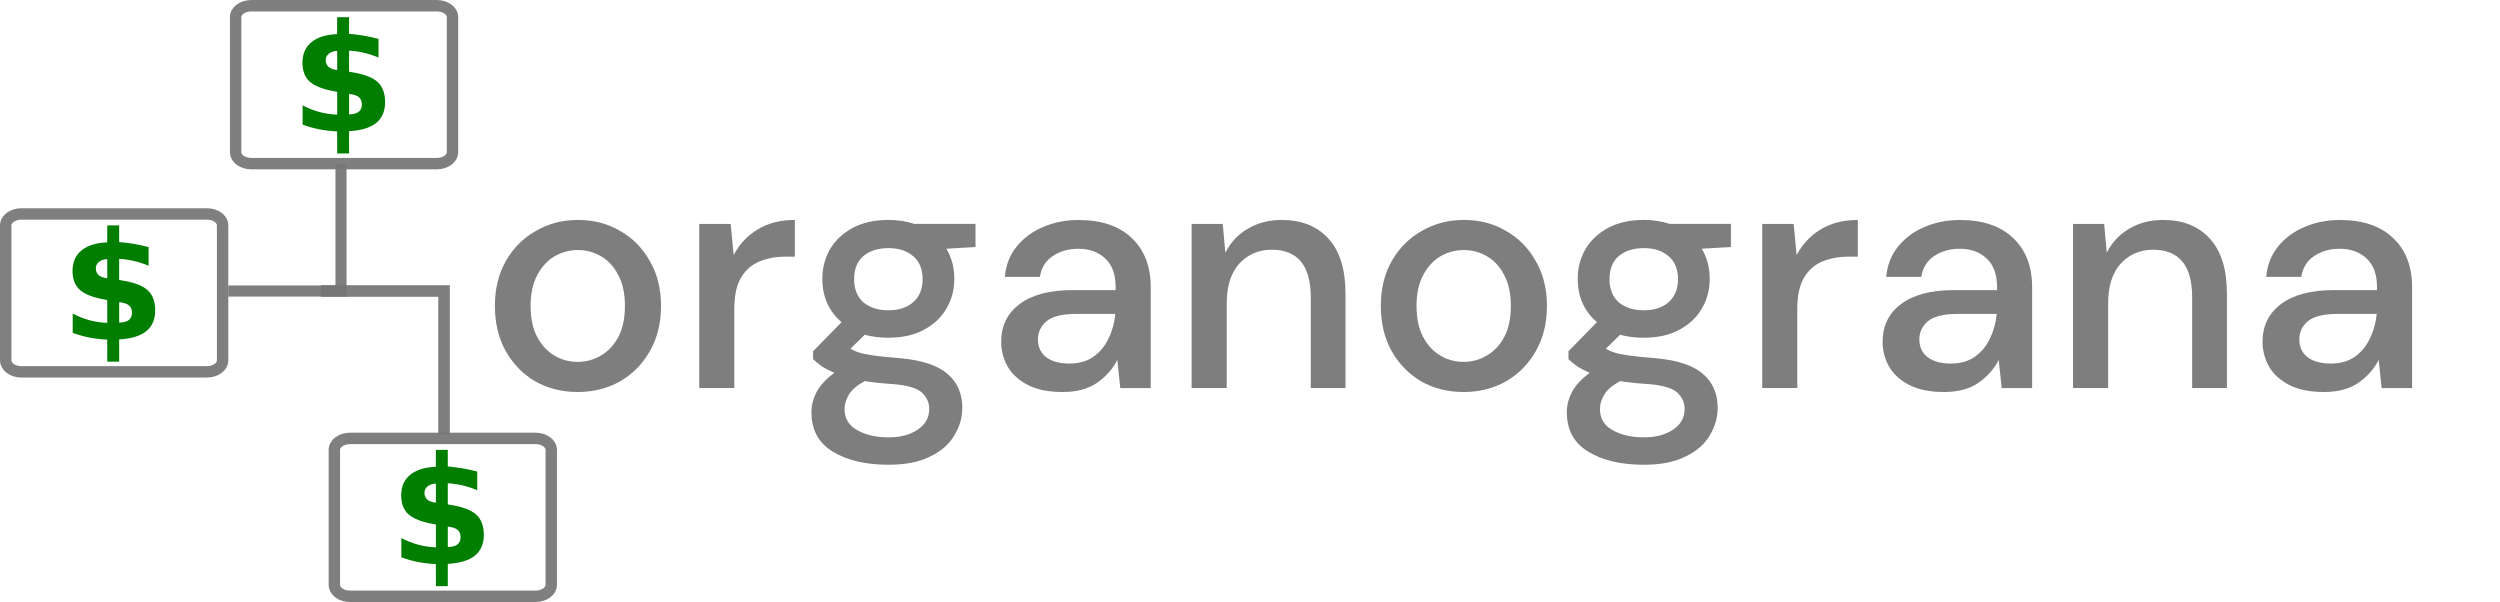 <?xml version="1.0" encoding="UTF-8" standalone="no"?>
<svg
   xmlns:dc="http://purl.org/dc/elements/1.1/"
   xmlns:cc="http://creativecommons.org/ns#"
   xmlns:rdf="http://www.w3.org/1999/02/22-rdf-syntax-ns#"
   xmlns:svg="http://www.w3.org/2000/svg"
   xmlns="http://www.w3.org/2000/svg"
   xmlns:sodipodi="http://sodipodi.sourceforge.net/DTD/sodipodi-0.dtd"
   xmlns:inkscape="http://www.inkscape.org/namespaces/inkscape"
   sodipodi:docname="organograna.svg"
   inkscape:version="1.0 (4035a4fb49, 2020-05-01)"
   id="svg1135"
   version="1.1"
   viewBox="0 0 127.953 30.812"
   height="116.454"
   width="483.603">
  <defs
     id="defs1129" />
  <sodipodi:namedview
     units="px"
     inkscape:window-maximized="1"
     inkscape:window-y="-8"
     inkscape:window-x="-8"
     inkscape:window-height="1017"
     inkscape:window-width="2560"
     fit-margin-bottom="0"
     fit-margin-right="5"
     fit-margin-left="0"
     fit-margin-top="0"
     showgrid="false"
     inkscape:document-rotation="0"
     inkscape:current-layer="g1014"
     inkscape:document-units="mm"
     inkscape:cy="9.1600183"
     inkscape:cx="-42.656743"
     inkscape:zoom="1.4"
     inkscape:pageshadow="2"
     inkscape:pageopacity="0.0"
     borderopacity="1.0"
     bordercolor="#666666"
     pagecolor="#ffffff"
     id="base"
     showguides="false" />
  <g
     transform="translate(-185.708,-82.915)"
     id="layer1"
     inkscape:groupmode="layer"
     inkscape:label="Layer 1">
    <g
       id="g1014"
       transform="translate(132.412,-45.446)">
      <g
         aria-label="organograna"
         id="text875"
         style="font-style:normal;font-weight:normal;font-size:16.933px;line-height:21.167px;font-family:sans-serif;fill:#767676;fill-opacity:0.937;stroke:none;stroke-width:0.265"
         transform="translate(-10.983,-5.362)">
        <path
           d="m 93.842,153.786 q -1.202,0 -2.167,-0.542 -0.948,-0.559 -1.507,-1.541 -0.559,-0.999 -0.559,-2.32 0,-1.321 0.559,-2.303 0.576,-0.999 1.541,-1.541 0.965,-0.559 2.151,-0.559 1.202,0 2.151,0.559 0.965,0.542 1.524,1.541 0.576,0.982 0.576,2.303 0,1.321 -0.576,2.32 -0.559,0.982 -1.524,1.541 -0.965,0.542 -2.167,0.542 z m 0,-1.541 q 0.643,0 1.185,-0.322 0.559,-0.322 0.897,-0.948 0.339,-0.643 0.339,-1.592 0,-0.948 -0.339,-1.575 -0.322,-0.643 -0.881,-0.965 -0.542,-0.322 -1.185,-0.322 -0.643,0 -1.202,0.322 -0.542,0.322 -0.881,0.965 -0.339,0.627 -0.339,1.575 0,0.948 0.339,1.592 0.339,0.627 0.881,0.948 0.542,0.322 1.185,0.322 z"
           style="font-style:normal;font-variant:normal;font-weight:500;font-stretch:normal;font-size:16.933px;font-family:'DM Sans';-inkscape-font-specification:'DM Sans Medium';fill:#767676;fill-opacity:0.937;stroke-width:0.265"
           id="path904" />
        <path
           d="m 100.067,153.582 v -8.399 h 1.609 l 0.152,1.592 q 0.44,-0.83 1.219,-1.304 0.796,-0.491 1.913,-0.491 v 1.88 h -0.491 q -0.745,0 -1.338,0.254 -0.576,0.237 -0.931,0.83 -0.339,0.576 -0.339,1.609 v 4.03 z"
           style="font-style:normal;font-variant:normal;font-weight:500;font-stretch:normal;font-size:16.933px;font-family:'DM Sans';-inkscape-font-specification:'DM Sans Medium';fill:#767676;fill-opacity:0.937;stroke-width:0.265"
           id="path906" />
        <path
           d="m 109.755,151.009 q -0.66,0 -1.219,-0.152 l -0.728,0.711 q 0.186,0.119 0.457,0.203 0.271,0.085 0.762,0.152 0.491,0.068 1.338,0.135 1.676,0.152 2.421,0.813 0.745,0.643 0.745,1.727 0,0.745 -0.406,1.405 -0.389,0.677 -1.236,1.084 -0.83,0.423 -2.134,0.423 -1.761,0 -2.862,-0.677 -1.084,-0.66 -1.084,-2.015 0,-0.525 0.271,-1.05 0.288,-0.508 0.897,-0.965 -0.356,-0.152 -0.627,-0.322 -0.254,-0.186 -0.457,-0.373 v -0.406 l 1.456,-1.49 q -0.982,-0.847 -0.982,-2.218 0,-0.83 0.389,-1.507 0.406,-0.694 1.168,-1.101 0.762,-0.406 1.829,-0.406 0.711,0 1.321,0.203 h 3.133 v 1.185 l -1.49,0.085 q 0.406,0.694 0.406,1.541 0,0.847 -0.406,1.524 -0.389,0.677 -1.151,1.084 -0.745,0.406 -1.812,0.406 z m 0,-1.405 q 0.779,0 1.253,-0.406 0.491,-0.423 0.491,-1.185 0,-0.779 -0.491,-1.185 -0.474,-0.406 -1.253,-0.406 -0.796,0 -1.287,0.406 -0.474,0.406 -0.474,1.185 0,0.762 0.474,1.185 0.491,0.406 1.287,0.406 z m -2.252,5.046 q 0,0.728 0.643,1.084 0.643,0.373 1.609,0.373 0.931,0 1.507,-0.406 0.576,-0.389 0.576,-1.05 0,-0.491 -0.389,-0.847 -0.389,-0.339 -1.473,-0.423 -0.813,-0.051 -1.439,-0.152 -0.593,0.322 -0.813,0.694 -0.22,0.373 -0.22,0.728 z"
           style="font-style:normal;font-variant:normal;font-weight:500;font-stretch:normal;font-size:16.933px;font-family:'DM Sans';-inkscape-font-specification:'DM Sans Medium';fill:#767676;fill-opacity:0.937;stroke-width:0.265"
           id="path908" />
        <path
           d="m 118.654,153.786 q -1.067,0 -1.761,-0.356 -0.694,-0.356 -1.033,-0.931 -0.339,-0.593 -0.339,-1.287 0,-1.219 0.948,-1.93 0.948,-0.711 2.709,-0.711 h 2.201 v -0.152 q 0,-0.982 -0.542,-1.473 -0.525,-0.491 -1.372,-0.491 -0.745,0 -1.304,0.373 -0.542,0.356 -0.66,1.067 h -1.795 q 0.085,-0.914 0.61,-1.558 0.542,-0.66 1.355,-0.999 0.83,-0.356 1.812,-0.356 1.761,0 2.726,0.931 0.965,0.914 0.965,2.506 v 5.165 h -1.558 l -0.152,-1.439 q -0.356,0.694 -1.033,1.168 -0.677,0.474 -1.778,0.474 z m 0.356,-1.456 q 0.728,0 1.219,-0.339 0.508,-0.356 0.779,-0.931 0.288,-0.576 0.356,-1.27 h -1.998 q -1.067,0 -1.524,0.373 -0.44,0.373 -0.44,0.931 0,0.576 0.423,0.914 0.44,0.322 1.185,0.322 z"
           style="font-style:normal;font-variant:normal;font-weight:500;font-stretch:normal;font-size:16.933px;font-family:'DM Sans';-inkscape-font-specification:'DM Sans Medium';fill:#767676;fill-opacity:0.937;stroke-width:0.265"
           id="path910" />
        <path
           d="m 125.268,153.582 v -8.399 h 1.592 l 0.135,1.473 q 0.389,-0.779 1.135,-1.219 0.762,-0.457 1.744,-0.457 1.524,0 2.388,0.948 0.881,0.948 0.881,2.828 v 4.826 h -1.778 v -4.64 q 0,-2.438 -1.998,-2.438 -0.999,0 -1.659,0.711 -0.643,0.711 -0.643,2.032 v 4.335 z"
           style="font-style:normal;font-variant:normal;font-weight:500;font-stretch:normal;font-size:16.933px;font-family:'DM Sans';-inkscape-font-specification:'DM Sans Medium';fill:#767676;fill-opacity:0.937;stroke-width:0.265"
           id="path912" />
        <path
           d="m 139.185,153.786 q -1.202,0 -2.167,-0.542 -0.948,-0.559 -1.507,-1.541 -0.559,-0.999 -0.559,-2.32 0,-1.321 0.559,-2.303 0.576,-0.999 1.541,-1.541 0.965,-0.559 2.151,-0.559 1.202,0 2.151,0.559 0.965,0.542 1.524,1.541 0.576,0.982 0.576,2.303 0,1.321 -0.576,2.32 -0.559,0.982 -1.524,1.541 -0.965,0.542 -2.167,0.542 z m 0,-1.541 q 0.643,0 1.185,-0.322 0.559,-0.322 0.897,-0.948 0.339,-0.643 0.339,-1.592 0,-0.948 -0.339,-1.575 -0.322,-0.643 -0.881,-0.965 -0.542,-0.322 -1.185,-0.322 -0.643,0 -1.202,0.322 -0.542,0.322 -0.881,0.965 -0.339,0.627 -0.339,1.575 0,0.948 0.339,1.592 0.339,0.627 0.881,0.948 0.542,0.322 1.185,0.322 z"
           style="font-style:normal;font-variant:normal;font-weight:500;font-stretch:normal;font-size:16.933px;font-family:'DM Sans';-inkscape-font-specification:'DM Sans Medium';fill:#767676;fill-opacity:0.937;stroke-width:0.265"
           id="path914" />
        <path
           d="m 148.417,151.009 q -0.66,0 -1.219,-0.152 l -0.728,0.711 q 0.186,0.119 0.457,0.203 0.271,0.085 0.762,0.152 0.491,0.068 1.338,0.135 1.676,0.152 2.421,0.813 0.745,0.643 0.745,1.727 0,0.745 -0.406,1.405 -0.389,0.677 -1.236,1.084 -0.83,0.423 -2.134,0.423 -1.761,0 -2.862,-0.677 -1.084,-0.66 -1.084,-2.015 0,-0.525 0.271,-1.05 0.288,-0.508 0.897,-0.965 -0.356,-0.152 -0.627,-0.322 -0.254,-0.186 -0.457,-0.373 v -0.406 l 1.456,-1.49 q -0.982,-0.847 -0.982,-2.218 0,-0.83 0.389,-1.507 0.406,-0.694 1.168,-1.101 0.762,-0.406 1.829,-0.406 0.711,0 1.321,0.203 h 3.133 v 1.185 l -1.49,0.085 q 0.406,0.694 0.406,1.541 0,0.847 -0.406,1.524 -0.389,0.677 -1.151,1.084 -0.745,0.406 -1.812,0.406 z m 0,-1.405 q 0.779,0 1.253,-0.406 0.491,-0.423 0.491,-1.185 0,-0.779 -0.491,-1.185 -0.474,-0.406 -1.253,-0.406 -0.796,0 -1.287,0.406 -0.474,0.406 -0.474,1.185 0,0.762 0.474,1.185 0.491,0.406 1.287,0.406 z m -2.252,5.046 q 0,0.728 0.643,1.084 0.643,0.373 1.609,0.373 0.931,0 1.507,-0.406 0.576,-0.389 0.576,-1.05 0,-0.491 -0.389,-0.847 -0.389,-0.339 -1.473,-0.423 -0.813,-0.051 -1.439,-0.152 -0.593,0.322 -0.813,0.694 -0.22,0.373 -0.22,0.728 z"
           style="font-style:normal;font-variant:normal;font-weight:500;font-stretch:normal;font-size:16.933px;font-family:'DM Sans';-inkscape-font-specification:'DM Sans Medium';fill:#767676;fill-opacity:0.937;stroke-width:0.265"
           id="path916" />
        <path
           d="m 154.472,153.582 v -8.399 h 1.609 l 0.152,1.592 q 0.44,-0.83 1.219,-1.304 0.796,-0.491 1.913,-0.491 v 1.88 h -0.491 q -0.745,0 -1.338,0.254 -0.576,0.237 -0.931,0.83 -0.339,0.576 -0.339,1.609 v 4.03 z"
           style="font-style:normal;font-variant:normal;font-weight:500;font-stretch:normal;font-size:16.933px;font-family:'DM Sans';-inkscape-font-specification:'DM Sans Medium';fill:#767676;fill-opacity:0.937;stroke-width:0.265"
           id="path918" />
        <path
           d="m 163.766,153.786 q -1.067,0 -1.761,-0.356 -0.694,-0.356 -1.033,-0.931 -0.339,-0.593 -0.339,-1.287 0,-1.219 0.948,-1.93 0.948,-0.711 2.709,-0.711 h 2.201 v -0.152 q 0,-0.982 -0.542,-1.473 -0.525,-0.491 -1.372,-0.491 -0.745,0 -1.304,0.373 -0.542,0.356 -0.66,1.067 h -1.795 q 0.085,-0.914 0.61,-1.558 0.542,-0.66 1.355,-0.999 0.83,-0.356 1.812,-0.356 1.761,0 2.726,0.931 0.965,0.914 0.965,2.506 v 5.165 h -1.558 l -0.152,-1.439 q -0.356,0.694 -1.033,1.168 -0.677,0.474 -1.778,0.474 z m 0.356,-1.456 q 0.728,0 1.219,-0.339 0.508,-0.356 0.779,-0.931 0.288,-0.576 0.356,-1.27 h -1.998 q -1.067,0 -1.524,0.373 -0.44,0.373 -0.44,0.931 0,0.576 0.423,0.914 0.44,0.322 1.185,0.322 z"
           style="font-style:normal;font-variant:normal;font-weight:500;font-stretch:normal;font-size:16.933px;font-family:'DM Sans';-inkscape-font-specification:'DM Sans Medium';fill:#767676;fill-opacity:0.937;stroke-width:0.265"
           id="path920" />
        <path
           d="m 170.38,153.582 v -8.399 h 1.592 l 0.135,1.473 q 0.389,-0.779 1.135,-1.219 0.762,-0.457 1.744,-0.457 1.524,0 2.388,0.948 0.881,0.948 0.881,2.828 v 4.826 h -1.778 v -4.64 q 0,-2.438 -1.998,-2.438 -0.999,0 -1.659,0.711 -0.643,0.711 -0.643,2.032 v 4.335 z"
           style="font-style:normal;font-variant:normal;font-weight:500;font-stretch:normal;font-size:16.933px;font-family:'DM Sans';-inkscape-font-specification:'DM Sans Medium';fill:#767676;fill-opacity:0.937;stroke-width:0.265"
           id="path922" />
        <path
           d="m 183.213,153.786 q -1.067,0 -1.761,-0.356 -0.694,-0.356 -1.033,-0.931 -0.339,-0.593 -0.339,-1.287 0,-1.219 0.948,-1.93 0.948,-0.711 2.709,-0.711 h 2.201 v -0.152 q 0,-0.982 -0.542,-1.473 -0.525,-0.491 -1.372,-0.491 -0.745,0 -1.304,0.373 -0.542,0.356 -0.66,1.067 h -1.795 q 0.085,-0.914 0.61,-1.558 0.542,-0.66 1.355,-0.999 0.83,-0.356 1.812,-0.356 1.761,0 2.726,0.931 0.965,0.914 0.965,2.506 v 5.165 h -1.558 l -0.152,-1.439 q -0.356,0.694 -1.033,1.168 -0.677,0.474 -1.778,0.474 z m 0.356,-1.456 q 0.728,0 1.219,-0.339 0.508,-0.356 0.779,-0.931 0.288,-0.576 0.356,-1.27 h -1.998 q -1.067,0 -1.524,0.373 -0.44,0.373 -0.44,0.931 0,0.576 0.423,0.914 0.44,0.322 1.185,0.322 z"
           style="font-style:normal;font-variant:normal;font-weight:500;font-stretch:normal;font-size:16.933px;font-family:'DM Sans';-inkscape-font-specification:'DM Sans Medium';fill:#767676;fill-opacity:0.937;stroke-width:0.265"
           id="path924" />
      </g>
      <g
         id="g1124">
        <g
           id="g1141">
          <path
             style="fill:none;stroke:#767676;stroke-width:0.568;stroke-linecap:butt;stroke-linejoin:miter;stroke-miterlimit:18.6;stroke-dasharray:none;stroke-opacity:0.937"
             d="m 70.749,136.746 v 6.51 h -5.771"
             id="path915"
             sodipodi:nodetypes="ccc" />
          <path
             sodipodi:nodetypes="ccc"
             id="path919"
             d="m 76.022,150.607 v -7.352 h -6.301"
             style="fill:none;stroke:#767676;stroke-width:0.593;stroke-linecap:butt;stroke-linejoin:miter;stroke-miterlimit:18.6;stroke-dasharray:none;stroke-opacity:0.937" />
          <g
             transform="translate(-1.247,2.117)"
             id="g1016">
            <path
               d="m 67.407,126.537 h 9.491 c 0.446,0 0.805,0.261 0.805,0.586 v 6.91 c 0,0.325 -0.359,0.586 -0.805,0.586 h -9.491 c -0.446,0 -0.805,-0.261 -0.805,-0.586 v -6.91 c 0,-0.325 0.359,-0.586 0.805,-0.586 z"
               style="fill:none;stroke:#777777;stroke-width:0.584;stroke-miterlimit:18.6;stroke-dasharray:none;stroke-opacity:0.937"
               id="path977" />
            <g
               aria-label="$"
               transform="matrix(0.727,0,0,0.727,192.656,-34.335)"
               id="g981"
               style="font-style:normal;font-weight:normal;font-size:10.583px;line-height:1.25;font-family:sans-serif;white-space:pre;inline-size:0;fill:#007e00;fill-opacity:1;stroke:none;stroke-width:0.648;stroke-miterlimit:18.6;stroke-dasharray:none">
              <path
                 d="m -165.402,231.684 h -0.837 l -0.005,-1.555 q -0.646,-0.026 -1.251,-0.145 -0.605,-0.119 -1.178,-0.331 v -1.354 q 0.594,0.305 1.199,0.47 0.61,0.16 1.235,0.181 v -1.607 l -0.171,-0.031 q -1.235,-0.217 -1.757,-0.682 -0.517,-0.465 -0.517,-1.338 0,-0.925 0.63,-1.442 0.636,-0.522 1.809,-0.568 l 0.005,-1.194 h 0.837 v 1.173 q 0.517,0.041 1.034,0.129 0.517,0.088 1.039,0.227 v 1.313 q -0.517,-0.217 -1.034,-0.336 -0.517,-0.124 -1.039,-0.15 v 1.483 l 0.165,0.031 q 1.313,0.207 1.84,0.692 0.532,0.481 0.532,1.426 0,0.951 -0.63,1.462 -0.63,0.506 -1.907,0.579 z m -0.837,-5.876 v -1.349 q -0.367,0.021 -0.589,0.202 -0.217,0.176 -0.217,0.45 0,0.305 0.202,0.481 0.202,0.171 0.605,0.217 z m 0.837,1.685 v 1.437 q 0.45,-0.005 0.672,-0.176 0.227,-0.171 0.227,-0.512 0,-0.351 -0.207,-0.522 -0.207,-0.176 -0.692,-0.227 z"
                 style="font-style:normal;font-variant:normal;font-weight:bold;font-stretch:normal;font-family:sans-serif;-inkscape-font-specification:'sans-serif Bold';fill:#007e00;fill-opacity:1;stroke-width:0.648;stroke-miterlimit:18.6;stroke-dasharray:none"
                 id="path979" />
            </g>
          </g>
          <g
             transform="translate(-13.014,12.774)"
             id="g1024">
            <path
               id="path1018"
               style="fill:none;stroke:#777777;stroke-width:0.584;stroke-miterlimit:18.6;stroke-dasharray:none;stroke-opacity:0.937"
               d="m 67.407,126.537 h 9.491 c 0.446,0 0.805,0.261 0.805,0.586 v 6.91 c 0,0.325 -0.359,0.586 -0.805,0.586 h -9.491 c -0.446,0 -0.805,-0.261 -0.805,-0.586 v -6.91 c 0,-0.325 0.359,-0.586 0.805,-0.586 z" />
            <g
               style="font-style:normal;font-weight:normal;font-size:10.583px;line-height:1.25;font-family:sans-serif;white-space:pre;inline-size:0;fill:#007e00;fill-opacity:1;stroke:none;stroke-width:0.648;stroke-miterlimit:18.6;stroke-dasharray:none"
               id="g1022"
               transform="matrix(0.727,0,0,0.727,192.656,-34.335)"
               aria-label="$">
              <path
                 id="path1020"
                 style="font-style:normal;font-variant:normal;font-weight:bold;font-stretch:normal;font-family:sans-serif;-inkscape-font-specification:'sans-serif Bold';fill:#007e00;fill-opacity:1;stroke-width:0.648;stroke-miterlimit:18.6;stroke-dasharray:none"
                 d="m -165.402,231.684 h -0.837 l -0.005,-1.555 q -0.646,-0.026 -1.251,-0.145 -0.605,-0.119 -1.178,-0.331 v -1.354 q 0.594,0.305 1.199,0.47 0.61,0.16 1.235,0.181 v -1.607 l -0.171,-0.031 q -1.235,-0.217 -1.757,-0.682 -0.517,-0.465 -0.517,-1.338 0,-0.925 0.63,-1.442 0.636,-0.522 1.809,-0.568 l 0.005,-1.194 h 0.837 v 1.173 q 0.517,0.041 1.034,0.129 0.517,0.088 1.039,0.227 v 1.313 q -0.517,-0.217 -1.034,-0.336 -0.517,-0.124 -1.039,-0.15 v 1.483 l 0.165,0.031 q 1.313,0.207 1.84,0.692 0.532,0.481 0.532,1.426 0,0.951 -0.63,1.462 -0.63,0.506 -1.907,0.579 z m -0.837,-5.876 v -1.349 q -0.367,0.021 -0.589,0.202 -0.217,0.176 -0.217,0.45 0,0.305 0.202,0.481 0.202,0.171 0.605,0.217 z m 0.837,1.685 v 1.437 q 0.45,-0.005 0.672,-0.176 0.227,-0.171 0.227,-0.512 0,-0.351 -0.207,-0.522 -0.207,-0.176 -0.692,-0.227 z" />
            </g>
          </g>
          <g
             transform="translate(4.569,23.755)"
             id="g1032">
            <g
               transform="translate(-0.763,0.507)"
               id="g1037">
              <path
                 d="m 67.407,126.537 h 9.491 c 0.446,0 0.805,0.261 0.805,0.586 v 6.91 c 0,0.325 -0.359,0.586 -0.805,0.586 h -9.491 c -0.446,0 -0.805,-0.261 -0.805,-0.586 v -6.91 c 0,-0.325 0.359,-0.586 0.805,-0.586 z"
                 style="fill:none;stroke:#777777;stroke-width:0.584;stroke-miterlimit:18.6;stroke-dasharray:none;stroke-opacity:0.937"
                 id="path1026" />
              <g
                 aria-label="$"
                 transform="matrix(0.727,0,0,0.727,192.656,-34.335)"
                 id="g1030"
                 style="font-style:normal;font-weight:normal;font-size:10.583px;line-height:1.25;font-family:sans-serif;white-space:pre;inline-size:0;fill:#007e00;fill-opacity:1;stroke:none;stroke-width:0.648;stroke-miterlimit:18.6;stroke-dasharray:none">
                <path
                   d="m -165.402,231.684 h -0.837 l -0.005,-1.555 q -0.646,-0.026 -1.251,-0.145 -0.605,-0.119 -1.178,-0.331 v -1.354 q 0.594,0.305 1.199,0.47 0.61,0.16 1.235,0.181 v -1.607 l -0.171,-0.031 q -1.235,-0.217 -1.757,-0.682 -0.517,-0.465 -0.517,-1.338 0,-0.925 0.63,-1.442 0.636,-0.522 1.809,-0.568 l 0.005,-1.194 h 0.837 v 1.173 q 0.517,0.041 1.034,0.129 0.517,0.088 1.039,0.227 v 1.313 q -0.517,-0.217 -1.034,-0.336 -0.517,-0.124 -1.039,-0.15 v 1.483 l 0.165,0.031 q 1.313,0.207 1.84,0.692 0.532,0.481 0.532,1.426 0,0.951 -0.63,1.462 -0.63,0.506 -1.907,0.579 z m -0.837,-5.876 v -1.349 q -0.367,0.021 -0.589,0.202 -0.217,0.176 -0.217,0.45 0,0.305 0.202,0.481 0.202,0.171 0.605,0.217 z m 0.837,1.685 v 1.437 q 0.45,-0.005 0.672,-0.176 0.227,-0.171 0.227,-0.512 0,-0.351 -0.207,-0.522 -0.207,-0.176 -0.692,-0.227 z"
                   style="font-style:normal;font-variant:normal;font-weight:bold;font-stretch:normal;font-family:sans-serif;-inkscape-font-specification:'sans-serif Bold';fill:#007e00;fill-opacity:1;stroke-width:0.648;stroke-miterlimit:18.6;stroke-dasharray:none"
                   id="path1028" />
              </g>
            </g>
          </g>
        </g>
      </g>
    </g>
  </g>
</svg>
